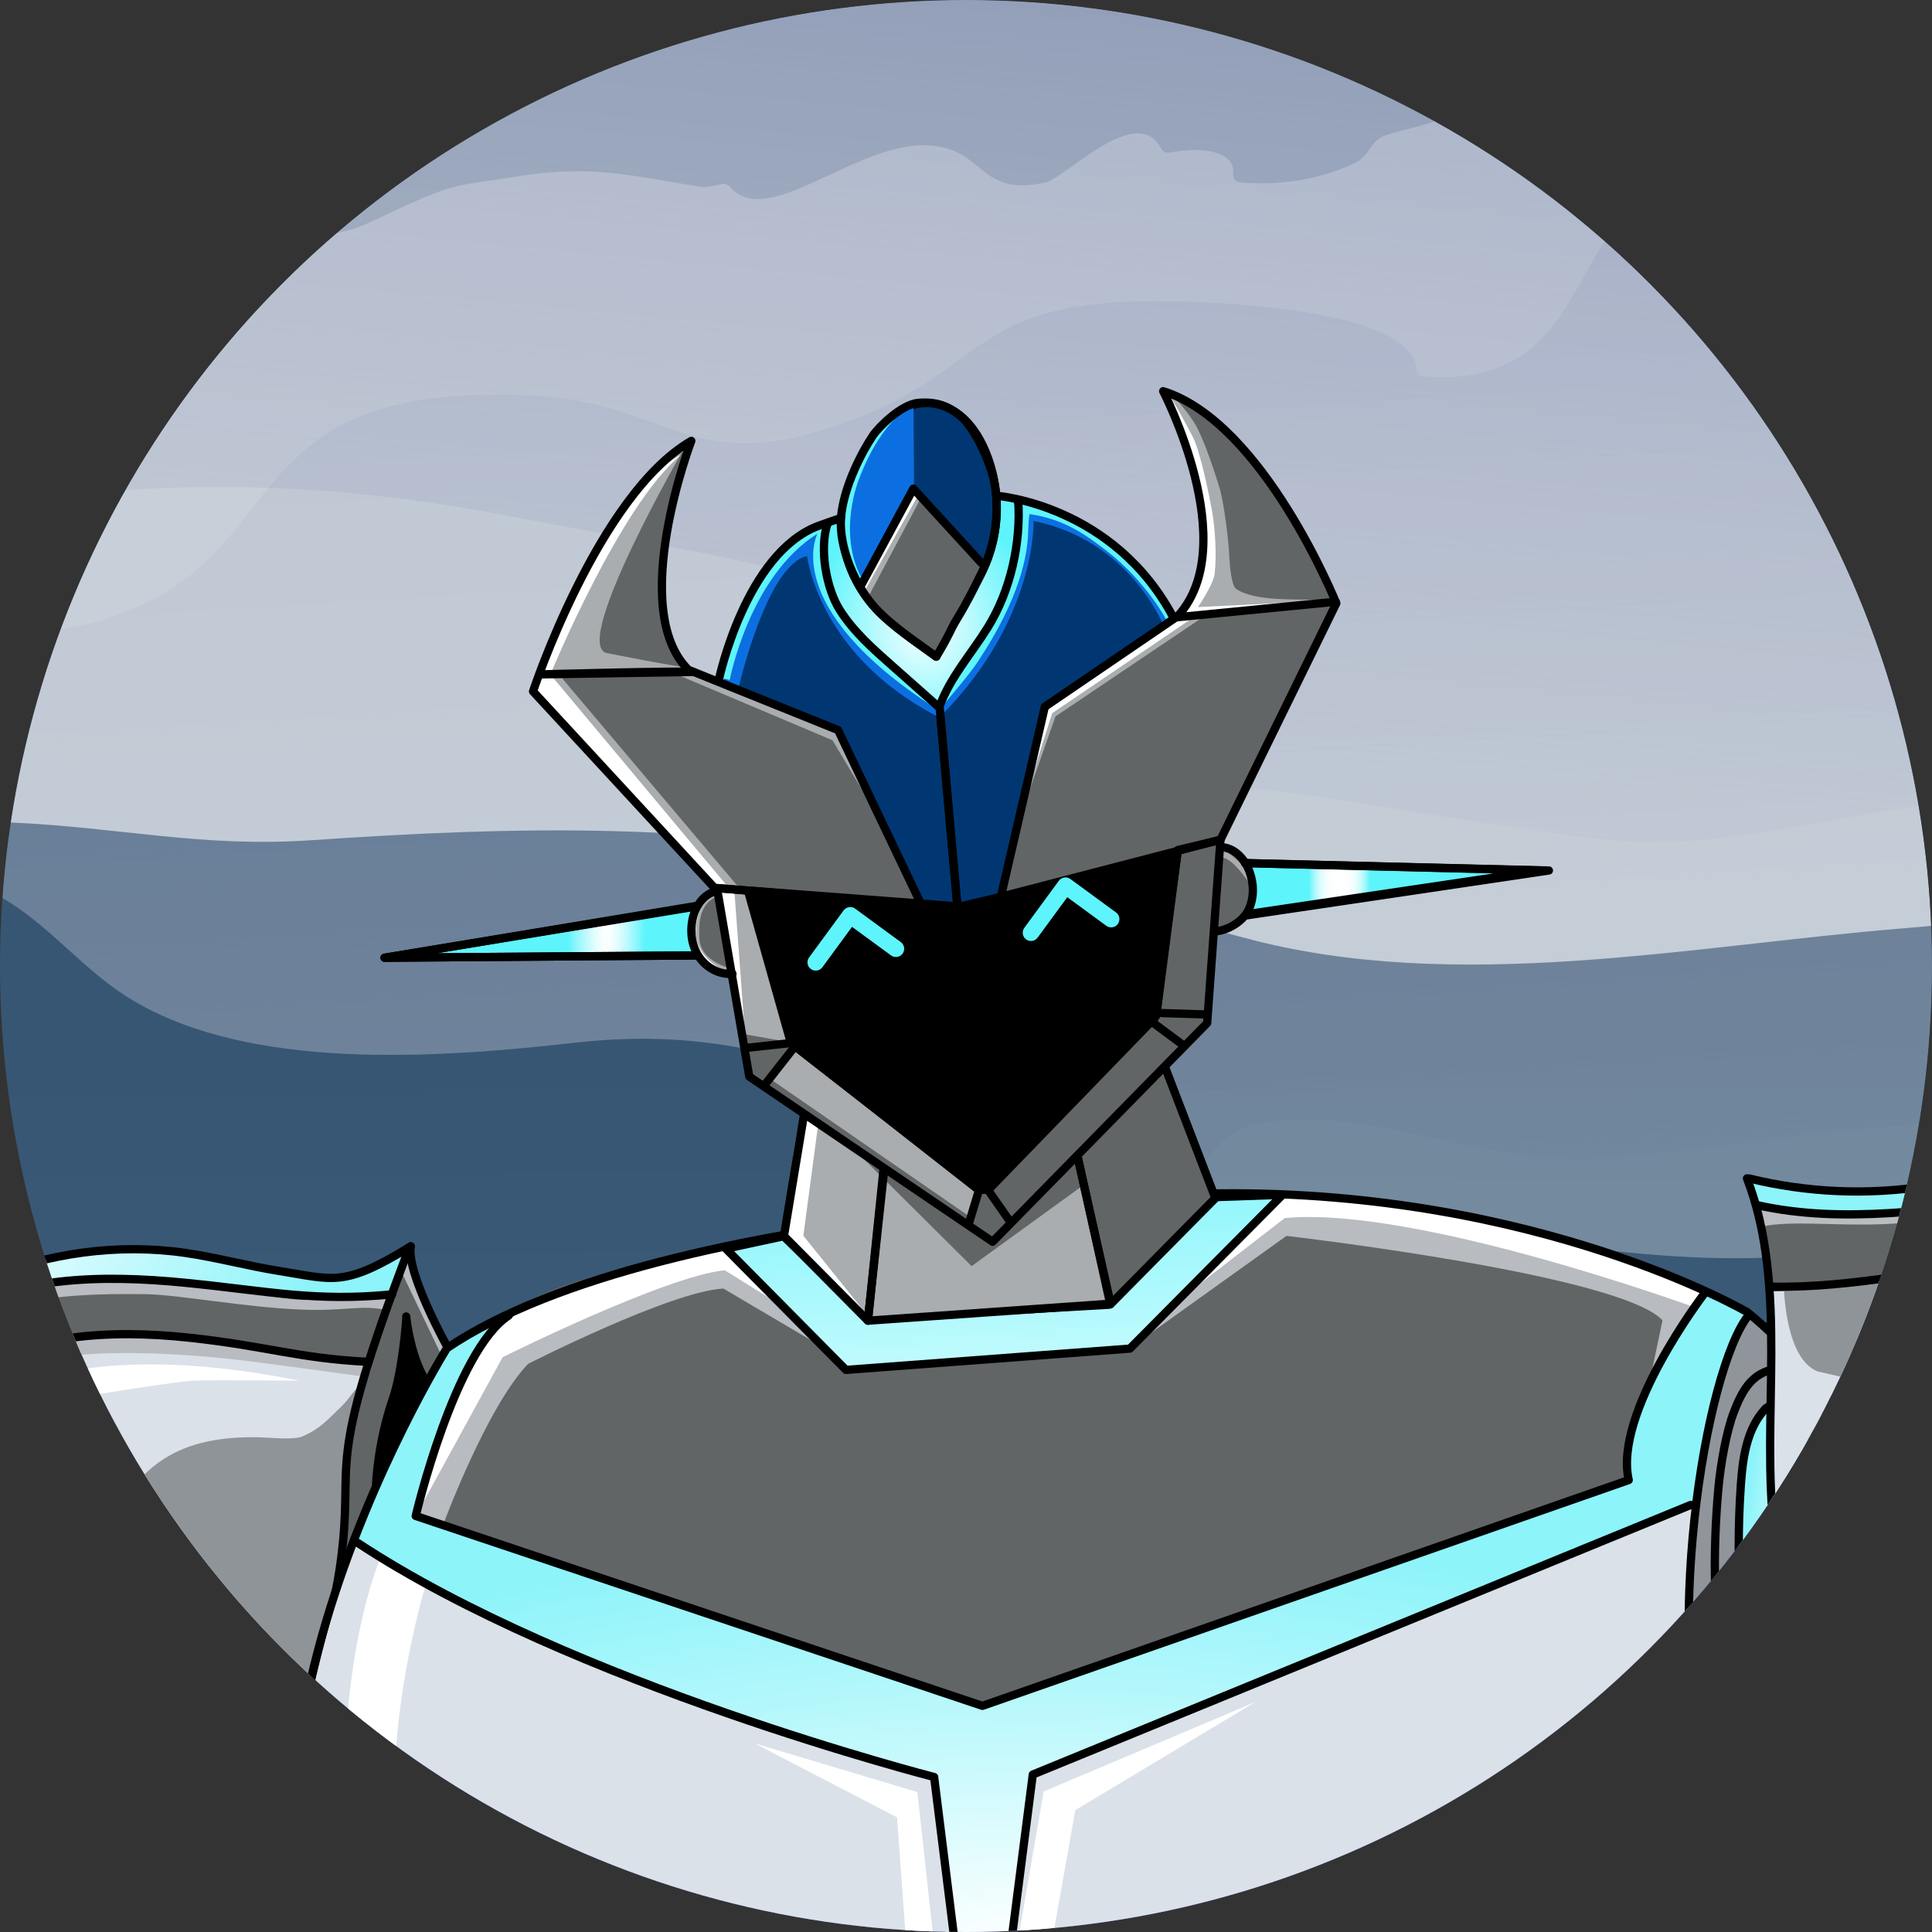 <?xml version="1.0" encoding="UTF-8"?>
<svg xmlns="http://www.w3.org/2000/svg" xmlns:xlink="http://www.w3.org/1999/xlink" viewBox="0 0 234 234">
  <rect x="0" y="0" width="234" height="234" fill="#333333" stroke="none"/>
  <defs>
    <style>
      .cls-1, .cls-2, .cls-3, .cls-4, .cls-5, .cls-6 {
        stroke-linecap: round;
        stroke-linejoin: round;
      }

      .cls-1, .cls-2, .cls-3, .cls-6 {
        stroke: #000;
      }

      .cls-1, .cls-7, .cls-4, .cls-5 {
        fill: none;
      }

      .cls-8 {
        fill: url(#linear-gradient-2);
      }

      .cls-8, .cls-9, .cls-10 {
        mix-blend-mode: multiply;
      }

      .cls-8, .cls-9, .cls-10, .cls-7, .cls-11, .cls-12, .cls-13, .cls-14, .cls-15, .cls-16, .cls-17, .cls-18, .cls-19, .cls-20, .cls-21, .cls-22, .cls-23, .cls-24, .cls-25, .cls-26, .cls-27, .cls-28, .cls-29 {
        stroke-width: 0px;
      }

      .cls-9 {
        fill: url(#linear-gradient-4);
      }

      .cls-10 {
        fill: url(#linear-gradient-3);
      }

      .cls-2 {
        fill: url(#radial-gradient-6);
      }

      .cls-3 {
        fill: url(#radial-gradient-5);
      }

      .cls-30 {
        clip-path: url(#clippath);
      }

      .cls-31 {
        opacity: .6;
      }

      .cls-31, .cls-32 {
        mix-blend-mode: overlay;
      }

      .cls-32 {
        opacity: .3;
      }

      .cls-11 {
        fill: url(#linear-gradient);
      }

      .cls-12 {
        fill: url(#radial-gradient);
      }

      .cls-33 {
        clip-path: url(#clippath-1);
      }

      .cls-4 {
        stroke: #b8bbbf;
      }

      .cls-4, .cls-5 {
        stroke-width: 2px;
      }

      .cls-13 {
        fill: url(#radial-gradient-2);
      }

      .cls-14 {
        fill: url(#radial-gradient-3);
      }

      .cls-15 {
        fill: url(#radial-gradient-4);
      }

      .cls-16 {
        fill: url(#radial-gradient-7);
      }

      .cls-5 {
        stroke: #5ef4fb;
      }

      .cls-17 {
        fill: url(#linear-gradient-5);
      }

      .cls-18 {
        fill: url(#linear-gradient-6);
      }

      .cls-34 {
        isolation: isolate;
      }

      .cls-19 {
        fill: #5ef4fb;
      }

      .cls-20 {
        fill: #626566;
      }

      .cls-21 {
        fill: #0c6fe1;
      }

      .cls-22 {
        fill: #dae1e9;
      }

      .cls-23 {
        fill: #a9adaf;
      }

      .cls-24 {
        fill: #b8bbbf;
      }

      .cls-25 {
        fill: #8f9498;
      }

      .cls-26 {
        fill: #90959b;
      }

      .cls-27 {
        fill: #b9bcc0;
      }

      .cls-28 {
        fill: #fff;
      }

      .cls-29 {
        fill: #003773;
      }
    </style>
    <clipPath id="clippath">
      <circle class="cls-7" cx="117" cy="117" r="117"/>
    </clipPath>
    <clipPath id="clippath-1">
      <rect id="Clip_mask" data-name="Clip mask" class="cls-7" x="-4705.7" y="-268.45" width="6415.34" height="1090.33"/>
    </clipPath>
    <linearGradient id="linear-gradient" x1="58.76" y1="-420.35" x2="68.15" y2="1687.67" gradientUnits="userSpaceOnUse">
      <stop offset=".26" stop-color="#375674"/>
      <stop offset=".31" stop-color="#40617e"/>
      <stop offset=".47" stop-color="#577f99"/>
      <stop offset=".55" stop-color="#618ba4"/>
      <stop offset=".58" stop-color="#6d9ab2"/>
      <stop offset=".65" stop-color="#84b7cd"/>
      <stop offset=".72" stop-color="#96cee2"/>
      <stop offset=".8" stop-color="#a3dff1"/>
      <stop offset=".89" stop-color="#aae8fa"/>
      <stop offset="1" stop-color="#adecfd"/>
    </linearGradient>
    <linearGradient id="linear-gradient-2" x1="266.43" y1="-8.08" x2="278.15" y2="185.3" gradientUnits="userSpaceOnUse">
      <stop offset="0" stop-color="#8d8dc4"/>
      <stop offset="1" stop-color="#fff" stop-opacity="0"/>
    </linearGradient>
    <linearGradient id="linear-gradient-3" x1="-1874.56" y1="-126.78" x2="-1859.3" y2="124.98" gradientTransform="translate(-1770.67 -31.34) rotate(-178.06) scale(1 -1)" xlink:href="#linear-gradient-2"/>
    <linearGradient id="linear-gradient-4" x1="-1709.9" y1="151.89" x2="-1694.65" y2="403.64" gradientTransform="translate(-1770.67 -31.34) rotate(-178.06) scale(1 -1)" xlink:href="#linear-gradient-2"/>
    <linearGradient id="linear-gradient-5" x1="130.36" y1="142.83" x2="130.36" y2="748.25" gradientUnits="userSpaceOnUse">
      <stop offset="0" stop-color="#1f2f9c"/>
      <stop offset=".19" stop-color="#20329d"/>
      <stop offset=".33" stop-color="#243ca2"/>
      <stop offset=".47" stop-color="#2a4cab"/>
      <stop offset=".6" stop-color="#3464b8"/>
      <stop offset=".72" stop-color="#4083c8"/>
      <stop offset=".83" stop-color="#4fa8db"/>
      <stop offset=".95" stop-color="#60d4f2"/>
      <stop offset="1" stop-color="#6aecff"/>
    </linearGradient>
    <radialGradient id="radial-gradient" cx="536.59" cy="218.11" fx="536.59" fy="218.11" r="50.58" gradientTransform="translate(497.96 -3.73) rotate(-179.42) scale(.94 -.71) skewX(-.02)" gradientUnits="userSpaceOnUse">
      <stop offset="0" stop-color="#fff"/>
      <stop offset="1" stop-color="#8df4fa"/>
    </radialGradient>
    <radialGradient id="radial-gradient-2" cx="125.34" cy="577.41" fx="125.34" fy="577.41" r="131.22" gradientTransform="translate(0 16.22) scale(1 .38)" gradientUnits="userSpaceOnUse">
      <stop offset="0" stop-color="#fff"/>
      <stop offset=".66" stop-color="#b0f7fb"/>
      <stop offset="1" stop-color="#8df4fa"/>
    </radialGradient>
    <radialGradient id="radial-gradient-3" cx="217.68" cy="14.08" fx="217.68" fy="14.08" r="6.5" gradientTransform="translate(0 115.98) scale(1 5.84)" xlink:href="#radial-gradient-2"/>
    <linearGradient id="linear-gradient-6" x1="120.33" y1="126.03" x2="123.97" y2="192.21" gradientUnits="userSpaceOnUse">
      <stop offset="0" stop-color="#5ef4fb"/>
      <stop offset=".33" stop-color="#97f7fc"/>
      <stop offset=".79" stop-color="#e1fdfe"/>
      <stop offset="1" stop-color="#fff"/>
    </linearGradient>
    <radialGradient id="radial-gradient-4" cx="277.97" cy="198.17" fx="277.97" fy="198.17" r="50.69" gradientTransform="translate(0 -16.39) scale(1 .77)" xlink:href="#radial-gradient"/>
    <radialGradient id="radial-gradient-5" cx="73.44" cy="-89.35" fx="73.44" fy="-89.35" r="4.68" gradientTransform="translate(0 617.85) scale(1 5.66)" gradientUnits="userSpaceOnUse">
      <stop offset="0" stop-color="#fff"/>
      <stop offset=".12" stop-color="#f7fefe"/>
      <stop offset=".3" stop-color="#e3fdfe"/>
      <stop offset=".51" stop-color="#c2fafd"/>
      <stop offset=".75" stop-color="#94f7fc"/>
      <stop offset="1" stop-color="#5ef4fb"/>
    </radialGradient>
    <radialGradient id="radial-gradient-6" cx="162.23" cy="-98.28" fx="162.23" fy="-98.28" r="3.7" gradientTransform="translate(0 681.37) scale(1 5.86)" gradientUnits="userSpaceOnUse">
      <stop offset="0" stop-color="#fff"/>
      <stop offset=".27" stop-color="#fcfefe"/>
      <stop offset=".43" stop-color="#f4fefe"/>
      <stop offset=".56" stop-color="#e6fdfe"/>
      <stop offset=".67" stop-color="#d2fbfd"/>
      <stop offset=".77" stop-color="#b8fafd"/>
      <stop offset=".87" stop-color="#98f7fc"/>
      <stop offset=".96" stop-color="#73f5fb"/>
      <stop offset="1" stop-color="#5ef4fb"/>
    </radialGradient>
    <radialGradient id="radial-gradient-7" cx="111.95" cy="38.56" fx="111.95" fy="38.56" r="13.08" gradientTransform="translate(0 30.49) scale(1 1.17)" gradientUnits="userSpaceOnUse">
      <stop offset="0" stop-color="#fff"/>
      <stop offset="1" stop-color="#5ef4fb"/>
    </radialGradient>
  </defs>
  <g class="cls-34">
    <g id="Layer_2" data-name="Layer 2">
      <g id="Layer_30" data-name="Layer 30">
        <g class="cls-30">
          <g class="cls-33">
            <rect class="cls-11" x="-918" y="-284.01" width="1961" height="1406.01"/>
          </g>
          <g class="cls-32">
            <path class="cls-28" d="m596.73,126.93c-3.2.75-7.01,1.15-10.11,1.19-3.21.04-7.99-1.44-11.39-.6-4.35,1.07-4.08,4.58-8.19,5.63-9.48,2.44-16.59-4.36-24.88-2.33-.48.12-.77.6-.7,1.08.23,1.41,1.59,2.72,2.88,3.9,2.81,2.57,5.31,4.57-4.83,5.85-10.24,1.29-21.84-3.15-31.45-5.02-7.69-1.5-6.95-.6-12.91.43-5.44.95-14.65.1-21.89,1.1-9.4,1.31-13.35,6.46-24.64,7.25-19.21,1.34-37.36-2.35-55.56,1.79-10.5,2.37-16.82,3.69-27.91,1-7.46-1.81-13.47-4.59-22.55-4.48-10.29.12-17.82,1.74-28.03.69-9.04-.93-18.79-1.74-28.42-1.79-21.89-.14-39.28,3.45-58.66,7.96-19.79,4.6-41.6-.72-61.02-2.97-8.83-1.02-16.36-2.43-23.57-4.2-7.83-1.92-15.26-4.28-23.59-7.07-17.1-5.73-29.23-12.38-49.65-10.06-17.57,2-39.25,3.25-53.34-4.99-5.94-3.47-9.67-8.61-15.43-12.18-4.7-2.92-9.43-5.13-14.69-7.41-1.56-.67-3.16-1.35-4.83-2.05-10.27-4.33-41.62-10.7-35.47-17.42,2.75-3.01,13.56-4.81,14.56-8.02,1.21-3.87-12.23-5.77-7.25-10.98,1.38-1.44,6.09-2.46,10.9-3.17,4.24-.61,8.55-.98,10.75-1.17,10.03-.86,15.75.35,23.76-3.32,7.4-3.39,5.01-4.96,8.95-9.61,3.14-3.73,9.31-7.12,12.66-11.04,5.21-6.11,6.38-4.34,17.5-6.14,5.8-.94,5.81-1.3,10.45-3.44,7.32-3.38,7.28-2.8,14.26-3.94,9.53-1.55,13.9-.06,22.66,1.25.32.05,1.6-.19,2.37-.36.34-.07.68.07.91.33,4.82,5.61,16.24-6.54,25.32-4.87,5.75,1.05,5.16,5.99,12.88,4.37,2.4-.5,11.15-9.82,14.04-4.12.19.37.61.57,1.02.49,4.32-.82,8.02-.05,7.71,2.59-.06.51.34.98.85,1.02,5.24.43,10.01-.48,13.96-2.39,1.79-.86,1.73-2.51,3.36-3.19,1.43-.6,4.32-1.11,6.15-1.81,2.94-1.13,4.64.07,7-1.54,1.54-1.06.18-3.42,1.21-4.49,3.01-3.14,6.28-2.36,10.37-4.44,4.42-2.25,4.31-4.7,9.01-6.89,4.02-1.87,9.8-1.27,14.42-2.85,1.26-.42,3.45-2.75,5.16-3.61.13-.06.25-.09.39-.09,1.1-.03,6.76-.43,7.1-.51,3.87-.88,4.77-3.36,12.47-2.76.37.03.68.27.81.62.43,1.21,1.57,2.43,2.07,3.7.14.36.48.59.87.59,3.25,0,8.87-.53,11.51.17,3.9,1.04,2.66,4.8,7.38,4.97,6.27.24,5.65-7.33,17.41-6.19.42.04.72.38.82.79.82,3.25,11.67,2.78,16.42,4.23,1.39.42,1.82,2.65,3.22,3.39,1.65.87,5.1-.31,7.31,1.06,1.27.79-.9,3.36.15,4.38,1.27,1.22,5.41,1.68,6.25,2.76,1.67,2.14,2.8,3.41,1.14,4.82-.66.56-.3,1.64.56,1.67,6.18.17,7.48-3.22,16.77-.79,8.23,2.16,8.14,6.39,15.8,7.89.2.04.39.15.53.31,3.93,4.34,15.9-1.76,22.59-.92,8.31,1.03,8.48,6.97,14.11,9.64,3.92,1.85,8.48,1.08,12.67,2.19,6.04,1.61,5.56,3.3,9.24,5.47,8.59,5.07,12.68,2.47,24.1,2.32.3,0,.59.14.77.38,2.25,3.04,5.24,6.44,8.12,8.99,9.3,8.23,9.32,2.06,19.56-.95,6.46-1.9,19.86-2.13,27.13-1.16,11.09,1.48,10.12,6.32,20.19,8.28,3.86.75,8.95-.12,12.41.97,7.12,2.23,1.9,3.54,4.07,6.29.09.12.2.23.29.34,4.67,5.24,15.12,2.54,23.48,5.22,4.26,1.37,6.51,2.2,7.2,5.04.78,3.19-3.43,3.42-3.93,5.13-.74,2.54,2.61,4.36-.94,6.63-2.3,1.46-8.63,1.17-11.62,1.64-3.44.55-9.24-1.08-8.09,2.22,1.21,3.53,9.39,1.06,11.98,2.9,1.58,1.12.35,4.49,1.51,5.89.18.22.36.41.56.59,2.29,2.18,5.19,1.89,6.39,5.72,1.3,4.17-4.15,10.37,5.15,11.13,10.03.83,10.42-5.19,21.85-1.7,3.49,1.07,4.73,3.06,9.05,3.96,4.78,1,8.15-.79,12.34,1.5.58.31,1.07.62,1.47.91,4.21,3,.59,5.18-4.74,6.42Z"/>
            <path class="cls-8" d="m601.01,121.29c-1.12,1.81-2.52,3.64-4.07,5.4-.14.15-.31.26-.51.31-3.14.7-6.8,1.08-9.81,1.12-3.21.04-7.99-1.44-11.39-.6-4.35,1.07-4.08,4.58-8.19,5.63-9.48,2.44-16.59-4.36-24.88-2.33-.48.12-.77.6-.7,1.08.03.2.09.4.16.6.31.82-.49,1.61-1.28,1.22-5.58-2.81-11.82-5.41-19.39-6.59-17.24-2.69-34.23-.13-48.69,3.39-13.87,3.38-38.61,7.47-57.96,4.46-17.51-2.73-37.38-13.08-55.09-17.65-20.98-5.42-39.24-7.26-62.01-3.66-17.95,2.84-60.76,7.98-58.56,21.18.09.57-.32,1.09-.9,1.11-16.03.5-29.08,3.23-43.82,4.35-14.12,1.07-28.54-6.7-41.31-4.29-5.46,1.04-5.93,5.02-9.38,7.2-.22.14-.49.17-.74.11-7.68-1.9-15.01-4.23-23.2-6.98-17.1-5.73-29.23-12.38-49.65-10.06-17.57,2-39.25,3.25-53.34-4.99-5.94-3.47-9.67-8.61-15.43-12.18-6.09-3.78-12.22-6.38-19.52-9.46-10.27-4.33-41.62-10.7-35.47-17.42,2.75-3.01,13.56-4.81,14.56-8.02,1.21-3.87-12.23-5.77-7.25-10.98,1.35-1.41,5.89-2.42,10.59-3.12.2-.03.4,0,.57.09,14.6,7.37,31.54,23.74,53.83,12.56,16.95-8.5,12-26.55,46.07-24.86,17.56.86,19.13,10.29,38.62,3.08,17.28-6.38,14.28-14.93,39.08-14.5,8.79.15,29.07,1.48,29.63,8.2.04.47.38.86.85.9,16.74,1.44,17.86-12.54,23.6-18.42.18-.18.44-.28.69-.28,17.42.17,4.89-8.82,9.96-14.46C211.35,7.27,237.72-.84,249.52-.1c29.99,1.86,19.72,18.35,20.81,29.17.05.47.46.83.93.83,14.75-.09,36.6-14.97,54.62-7.49,12.53,5.21,2.17,17.84,7.49,24.61,10.54,13.4,26.56,3.31,42.41,7.5,5.21,1.37,1.46,8.63,9.64,9.17,7.2.47,8.11-7.46,17.56-7.81.44-.02.85.29.95.72.95,4.25-.74,14.74,4.62,16.74,8.39,3.14,26.61-3.54,33.45-5.6,12.49-3.76,41.38-14.91,48.93-4.33.48.68,1.54.44,1.69-.38,0-.01,0-.03,0-.04.13-.71.97-1.02,1.53-.56,2.07,1.7,5.15,3.79,6.71,6.01.2.29.54.45.89.42,6.83-.69,7.7.61,10.98-3.7.21-.28.56-.42.9-.36,4.15.63,7.61.03,10.9-.9.33-.09.68,0,.92.25,4.84,4.69,14.95,2.21,23.09,4.81,4.26,1.37,6.51,2.2,7.2,5.04.78,3.19-3.43,3.42-3.93,5.13-.74,2.54,2.61,4.36-.94,6.63-2.3,1.46-8.63,1.17-11.62,1.64-3.44.55-9.24-1.08-8.09,2.22,1.21,3.53,9.39,1.06,11.98,2.9,1.58,1.12.35,4.49,1.51,5.89,2.36,2.84,5.64,2.16,6.94,6.31,1.3,4.17-4.15,10.37,5.15,11.13,10.03.83,10.42-5.19,21.85-1.7,3.49,1.07,4.73,3.06,9.05,3.96,4.78,1,8.15-.79,12.34,1.5.25.13.48.27.7.4.44.27.58.85.31,1.29Z"/>
          </g>
          <g class="cls-31">
            <path class="cls-28" d="m-328.58,66.55c4.14,1.11,9.07,1.81,13.11,2,4.18.19,10.46-1.52,14.85-.28,5.61,1.59,5.1,6.14,10.41,7.69,12.32,3.62,21.92-5.07,32.72-1.87.41.12.7.52.67.94-.13,2-2.11,3.78-3.98,5.37-3.77,3.22-7.12,5.72,6.02,7.82,13.26,2.13,28.56-3.13,41.15-5.14,10.08-1.61,9.07-.48,16.78,1.13,7.03,1.47,19.05.77,28.44,2.4,12.18,2.12,17.09,9,31.75,10.53,24.94,2.6,48.72-1.4,72.21,4.77,13.56,3.55,21.73,5.54,36.27,2.54,9.79-2.02,17.73-5.37,29.54-4.83,13.38.61,23.11,3.06,36.45,2.14,11.8-.81,24.53-1.44,37.06-1.08,28.48.79,50.95,6.22,75.97,12.94,25.54,6.86,54.16.89,79.53-1.17,11.54-.94,21.4-2.44,30.85-4.42,10.27-2.15,20.05-4.89,31.01-8.16,22.51-6.7,38.58-14.82,65.05-10.9,22.77,3.38,50.93,5.96,69.63-4.14,7.88-4.25,12.97-10.77,20.61-15.17,6.24-3.59,12.49-6.26,19.44-8.99,2.05-.8,4.18-1.62,6.38-2.45,13.56-5.18,54.62-12.09,46.92-21.1-3.45-4.04-17.43-6.86-18.6-11.08-1.41-5.09,16.16-6.97,9.92-13.97-1.73-1.93-7.81-3.47-14.04-4.6-5.49-.98-11.08-1.66-13.94-2-13.01-1.56-20.51-.24-30.76-5.37-9.48-4.74-6.31-6.67-11.22-12.9-3.92-4.99-11.8-9.67-15.98-14.92-6.51-8.18-8.11-5.92-22.51-8.76-7.51-1.47-7.5-1.94-13.45-4.94-9.38-4.72-9.35-3.97-18.39-5.76-12.34-2.43-18.08-.69-29.53.62-.44.05-2.22-.35-3.19-.6-.36-.09-.72.05-.97.32-6.47,7.35-20.88-9.12-32.83-7.35-7.53,1.11-6.98,7.56-16.95,5.12-3.12-.76-14.24-13.46-18.17-5.8-.2.38-.64.57-1.05.47-5.8-1.35-10.87-.47-10.33,3.22.08.53-.35,1-.88,1.03-6.95.38-13.22-1.02-18.36-3.72-2.3-1.2-2.14-3.34-4.23-4.3-1.84-.85-5.57-1.63-7.92-2.63-3.77-1.6-6.05-.11-9.05-2.31-1.96-1.44-.09-4.45-1.38-5.89-3.77-4.22-8.07-3.35-13.3-6.23-5.65-3.12-5.4-6.31-11.42-9.36-5.15-2.61-12.69-2.08-18.63-4.34-1.63-.61-4.41-3.78-6.61-4.95-.12-.07-.25-.1-.39-.1-1.29-.07-8.82-.86-9.27-.99-5.02-1.33-6.08-4.62-16.29-4.14-.37.02-.71.26-.84.61-.59,1.66-2.3,3.3-2.99,5.05-.14.35-.5.57-.87.56-4.2-.11-11.68-1.09-15.19-.29-5.12,1.18-3.67,6.12-9.83,6.15-8.2.04-7.02-9.88-22.6-8.81-.43.03-.75.38-.84.81-.87,4.4-15.27,3.25-21.59,4.95-1.83.48-2.49,3.37-4.34,4.26-2.19,1.06-6.62-.63-9.56,1.06-1.68.97,1.03,4.41-.39,5.69-1.7,1.53-7.11,1.95-8.26,3.32-2.44,2.9-4.01,4.54-1.18,6.64.73.54.38,1.69-.52,1.72-8.75.25-9.99-4.59-22.58-1.76-10.84,2.45-10.87,7.99-21,9.58-.21.03-.4.14-.54.3-5.24,5.6-20.64-2.92-29.42-2.13-10.85.97-11.35,8.7-18.78,11.92-5.19,2.24-11.09,1.03-16.58,2.29-7.94,1.82-7.38,4.04-12.26,6.7-11.44,6.23-16.64,2.63-31.61,1.95-.3-.01-.59.12-.78.35-3.07,3.88-7.15,8.23-11.05,11.45-12.47,10.3-12.22,2.27-25.4-2.1-8.32-2.75-25.74-3.65-35.25-2.71-14.49,1.44-13.45,7.78-26.63,9.88-5.06.8-11.64-.55-16.19.71-9.37,2.59-2.63,4.52-5.57,8-.12.15-.26.29-.39.43-6.31,6.61-19.78,2.64-30.78,5.75-5.61,1.59-8.57,2.58-9.59,6.24-1.16,4.12,4.31,4.6,4.88,6.85.85,3.33-3.59,5.56.93,8.67,2.92,2,11.18,1.9,15.04,2.64,4.45.86,12.07-.99,10.43,3.25-1.73,4.54-12.26.97-15.72,3.25-2.1,1.39-.65,5.83-2.22,7.59-.24.28-.49.52-.75.74-3.08,2.73-6.84,2.23-8.56,7.15-1.88,5.37,4.94,13.67-7.19,14.26-13.08.64-13.33-7.22-28.36-3.18-4.59,1.23-6.29,3.77-11.96,4.76-6.26,1.09-10.57-1.39-16.13,1.4-.77.38-1.42.76-1.96,1.12-5.61,3.72-.99,6.72,5.88,8.56Z"/>
            <path class="cls-10" d="m-334.03,58.77c1.41,2.51,3.23,5.06,5.25,7.54.13.16.3.27.5.32,4.07,1.07,8.87,1.73,12.81,1.92,4.18.19,10.46-1.52,14.85-.28,5.61,1.59,5.1,6.14,10.41,7.69,12.32,3.62,21.92-5.07,32.72-1.87.41.12.7.52.67.94-.04.63-.27,1.24-.62,1.83-.48.81.35,1.74,1.19,1.35,7.58-3.55,16.03-6.82,26.26-8.06,22.55-2.74,44.55,1.34,63.2,6.56,17.9,5.01,49.91,11.43,75.22,8.36,22.91-2.78,49.22-15.38,72.46-20.54,27.54-6.12,51.37-7.72,80.84-2.02,23.37,4.52,79.37,13.16,75.19,30.45-.14.57.27,1.12.85,1.16,20.99,1.34,37.93,5.5,57.16,7.61,18.33,2.01,37.43-7.46,53.94-3.76,7.12,1.6,7.5,6.88,11.99,9.85.21.14.48.19.73.13,10.13-2.14,19.79-4.85,30.62-8.08,22.51-6.7,38.58-14.82,65.05-10.9,22.77,3.38,50.93,5.96,69.63-4.14,7.88-4.25,12.97-10.77,20.61-15.17,8.09-4.65,16.18-7.77,25.81-11.45,13.56-5.18,54.62-12.09,46.92-21.1-3.45-4.04-17.43-6.86-18.6-11.08-1.41-5.09,16.16-6.97,9.92-13.97-1.7-1.9-7.62-3.42-13.74-4.55-.2-.04-.4-.01-.58.07-19.34,8.92-42.13,29.56-70.68,14.01-21.68-11.81-14.45-35.07-58.85-34.38-22.88.35-25.35,12.55-50.38,2.31-22.21-9.07-17.92-20.05-50.21-20.59-11.55-.19-38.39.67-38.94,9.61-.03.47-.41.85-.87.88-22.17,1.29-22.92-17.2-30.22-25.08-.17-.19-.43-.29-.68-.3-22.86-.51-6.09-11.68-12.45-19.26-5.83-6.94-39.78-18.65-55.16-18.21-39.35,1.11-26.31,23.27-28.4,37.29-.07.46-.49.81-.96.79-19.19-.6-47.11-21.14-71-12.16-16.54,6.22-3.62,23.12-10.83,31.69-14.3,16.97-34.7,3.14-55.51,7.89-6.84,1.56-2.28,11.17-12.95,11.51-9.45.3-10.23-10.19-22.73-10.96-.44-.03-.84.26-.97.68-1.54,5.32.35,19.41-6.82,21.82-11.05,3.72-34.47-5.78-43.27-8.76-16.29-5.52-54.13-21.63-63.85-7.27-.47.7-1.57.43-1.7-.41-.06-.41-.12-.82-.18-1.23-.11-.72-.94-1.06-1.51-.61-2.8,2.2-7.28,4.95-9.48,7.96-.21.29-.55.44-.9.39-9.08-1.25-10.21.5-14.39-5.46-.2-.29-.55-.44-.89-.4-5.57.68-10.13-.28-14.47-1.68-.33-.11-.68-.01-.94.22-6.47,6.05-19.61,2.31-30.37,5.36-5.61,1.59-8.57,2.58-9.59,6.24-1.16,4.12,4.31,4.6,4.88,6.85.85,3.33-3.59,5.56.93,8.67,2.92,2,11.18,1.9,15.04,2.64,4.45.86,12.07-.99,10.43,3.25-1.73,4.54-12.26.97-15.72,3.25-2.1,1.39-.65,5.83-2.22,7.59-3.2,3.59-7.44,2.57-9.31,7.9-1.88,5.37,4.94,13.67-7.19,14.26-13.08.64-13.33-7.22-28.36-3.18-4.59,1.23-6.29,3.77-11.96,4.76-6.26,1.09-10.57-1.39-16.13,1.4-.43.21-.83.43-1.19.64-.44.26-.59.82-.34,1.26Z"/>
          </g>
          <g class="cls-31">
            <path class="cls-28" d="m-502.58,339.48c4.14,1.11,9.07,1.81,13.11,2,4.18.19,10.46-1.52,14.85-.28,5.61,1.59,5.1,6.14,10.41,7.69,12.32,3.62,21.92-5.07,32.72-1.87.41.12.7.52.67.94-.13,2-2.11,3.78-3.98,5.37-3.77,3.22-7.12,5.72,6.02,7.82,13.26,2.13,28.56-3.13,41.15-5.14,10.08-1.61,9.07-.48,16.78,1.13,7.03,1.47,19.05.77,28.44,2.4,12.18,2.12,17.09,9,31.75,10.53,24.94,2.6,48.72-1.4,72.21,4.77,13.56,3.55,21.73,5.54,36.27,2.54,9.79-2.02,17.73-5.37,29.54-4.83,13.38.61,23.11,3.06,36.45,2.14,11.8-.81,24.53-1.44,37.06-1.08,28.48.79,50.95,6.22,75.97,12.94,25.54,6.86,54.16.89,79.53-1.17,11.54-.94,21.4-2.44,30.85-4.42,10.27-2.15,20.05-4.89,31.01-8.16,22.51-6.7,38.58-14.82,65.05-10.9,22.77,3.38,50.93,5.96,69.63-4.14,7.88-4.25,12.97-10.77,20.61-15.17,6.24-3.59,12.49-6.26,19.44-8.99,2.05-.8,4.18-1.62,6.38-2.45,13.56-5.18,54.62-12.09,46.92-21.1-3.45-4.04-17.43-6.86-18.6-11.08-1.41-5.09,16.16-6.97,9.92-13.97-1.73-1.93-7.81-3.47-14.04-4.6-5.49-.98-11.08-1.66-13.94-2-13.01-1.56-20.51-.24-30.76-5.37-9.48-4.74-6.31-6.67-11.22-12.9-3.92-4.99-11.8-9.67-15.98-14.92-6.51-8.18-8.11-5.92-22.51-8.76-7.51-1.47-7.5-1.94-13.45-4.94-9.38-4.72-9.35-3.97-18.39-5.76-12.34-2.43-18.08-.69-29.53.62-.44.05-2.22-.35-3.19-.6-.36-.09-.72.05-.97.32-6.47,7.35-20.88-9.12-32.83-7.35-7.53,1.11-6.98,7.56-16.95,5.12-3.12-.76-14.24-13.46-18.17-5.8-.2.38-.64.57-1.05.47-5.8-1.35-10.87-.47-10.33,3.22.08.53-.35,1-.88,1.03-6.95.38-13.22-1.02-18.36-3.72-2.3-1.2-2.14-3.34-4.23-4.3-1.84-.85-5.57-1.63-7.92-2.63-3.77-1.6-6.05-.11-9.05-2.31-1.96-1.44-.09-4.45-1.38-5.89-3.77-4.22-8.07-3.35-13.3-6.23-5.65-3.12-5.4-6.31-11.42-9.36-5.15-2.61-12.69-2.08-18.63-4.34-1.63-.61-4.41-3.78-6.61-4.95-.12-.07-.25-.1-.39-.1-1.29-.07-8.82-.86-9.27-.99-5.02-1.33-6.08-4.62-16.29-4.14-.37.02-.71.26-.84.61-.59,1.66-2.3,3.3-2.99,5.05-.14.35-.5.57-.87.56-4.2-.11-11.68-1.09-15.19-.29-5.12,1.18-3.67,6.12-9.83,6.15-8.2.04-7.02-9.88-22.6-8.81-.43.03-.75.38-.84.81-.87,4.4-15.27,3.25-21.59,4.95-1.83.48-2.49,3.37-4.34,4.26-2.19,1.06-6.62-.63-9.56,1.06-1.68.97,1.03,4.41-.39,5.69-1.7,1.53-7.11,1.95-8.26,3.32-2.44,2.9-4.01,4.54-1.18,6.64.73.54.38,1.69-.52,1.72-8.75.25-9.99-4.59-22.58-1.76-10.84,2.45-10.87,7.99-21,9.58-.21.03-.4.14-.54.3-5.24,5.6-20.64-2.92-29.42-2.13-10.85.97-11.35,8.7-18.78,11.92-5.19,2.24-11.09,1.03-16.58,2.29-7.94,1.82-7.38,4.04-12.26,6.7-11.44,6.23-16.64,2.63-31.61,1.95-.3-.01-.59.12-.78.35-3.07,3.88-7.15,8.23-11.05,11.45-12.47,10.3-12.22,2.27-25.4-2.1-8.32-2.75-25.74-3.65-35.25-2.71-14.49,1.44-13.45,7.78-26.63,9.88-5.06.8-11.64-.55-16.19.71-9.37,2.59-2.63,4.52-5.57,8-.12.15-.26.29-.39.43-6.31,6.61-19.78,2.64-30.78,5.75-5.61,1.59-8.57,2.58-9.59,6.24-1.16,4.12,4.31,4.6,4.88,6.85.85,3.33-3.59,5.56.93,8.67,2.92,2,11.18,1.9,15.04,2.64,4.45.86,12.07-.99,10.43,3.25-1.73,4.54-12.26.97-15.72,3.25-2.1,1.39-.65,5.83-2.22,7.59-.24.28-.49.52-.75.74-3.08,2.73-6.84,2.23-8.56,7.15-1.88,5.37,4.94,13.67-7.19,14.26-13.08.64-13.33-7.22-28.36-3.18-4.59,1.23-6.29,3.77-11.96,4.76-6.26,1.09-10.57-1.39-16.13,1.4-.77.38-1.42.76-1.96,1.12-5.61,3.72-.99,6.72,5.88,8.56Z"/>
            <path class="cls-9" d="m-508.03,331.7c1.41,2.51,3.23,5.06,5.25,7.54.13.16.3.27.5.32,4.07,1.07,8.87,1.73,12.81,1.92,4.18.19,10.46-1.52,14.85-.28,5.61,1.59,5.1,6.14,10.41,7.69,12.32,3.62,21.92-5.07,32.72-1.87.41.12.7.52.67.94-.04.63-.27,1.24-.62,1.83-.48.81.35,1.74,1.19,1.35,7.58-3.55,16.03-6.82,26.26-8.06,22.55-2.74,44.55,1.34,63.2,6.56,17.9,5.01,49.91,11.43,75.22,8.36,22.91-2.78,49.22-15.38,72.46-20.54,27.54-6.12,51.37-7.72,80.84-2.02,23.37,4.52,79.37,13.16,75.19,30.45-.14.57.27,1.12.85,1.16,20.99,1.34,37.93,5.5,57.16,7.61,18.33,2.01,37.43-7.46,53.94-3.76,7.12,1.6,7.5,6.88,11.99,9.85.21.14.48.19.73.13,10.13-2.14,19.79-4.85,30.62-8.08,22.51-6.7,38.58-14.82,65.05-10.9,22.77,3.38,50.93,5.96,69.63-4.14,7.88-4.25,12.97-10.77,20.61-15.17,8.09-4.65,16.18-7.77,25.81-11.45,13.56-5.18,54.62-12.09,46.92-21.1-3.45-4.04-17.43-6.86-18.6-11.08-1.41-5.09,16.16-6.97,9.92-13.97-1.7-1.9-7.62-3.42-13.74-4.55-.2-.04-.4-.01-.58.07-19.34,8.92-42.13,29.56-70.68,14.01-21.68-11.81-14.45-35.07-58.85-34.38-22.88.35-25.35,12.55-50.38,2.31-22.21-9.07-17.92-20.05-50.21-20.59-11.55-.19-38.39.67-38.94,9.61-.03.47-.41.85-.87.88-22.17,1.29-22.92-17.2-30.22-25.08-.17-.19-.43-.29-.68-.3-22.86-.51-6.09-11.68-12.45-19.26-5.83-6.94-39.78-18.65-55.16-18.21-39.35,1.11-26.31,23.27-28.4,37.29-.07.46-.49.81-.96.79-19.19-.6-47.11-21.14-71-12.16-16.54,6.22-3.62,23.12-10.83,31.69-14.3,16.97-34.7,3.14-55.51,7.89-6.84,1.56-2.28,11.17-12.95,11.51-9.45.3-10.23-10.19-22.73-10.96-.44-.03-.84.26-.97.68-1.54,5.32.35,19.41-6.82,21.82-11.05,3.72-34.47-5.78-43.27-8.76-16.29-5.52-54.13-21.63-63.85-7.27-.47.7-1.57.43-1.7-.41-.06-.41-.12-.82-.18-1.23-.11-.72-.94-1.06-1.51-.61-2.8,2.2-7.28,4.95-9.48,7.96-.21.29-.55.44-.9.39-9.08-1.25-10.21.5-14.39-5.46-.2-.29-.55-.44-.89-.4-5.57.68-10.13-.28-14.47-1.68-.33-.11-.68-.01-.94.22-6.47,6.05-19.61,2.31-30.37,5.36-5.61,1.59-8.57,2.58-9.59,6.24-1.16,4.12,4.31,4.6,4.88,6.85.85,3.33-3.59,5.56.93,8.67,2.92,2,11.18,1.9,15.04,2.64,4.45.86,12.07-.99,10.43,3.25-1.73,4.54-12.26.97-15.72,3.25-2.1,1.39-.65,5.83-2.22,7.59-3.2,3.59-7.44,2.57-9.31,7.9-1.88,5.37,4.94,13.67-7.19,14.26-13.08.64-13.33-7.22-28.36-3.18-4.59,1.23-6.29,3.77-11.96,4.76-6.26,1.09-10.57-1.39-16.13,1.4-.43.21-.83.43-1.19.64-.44.26-.59.82-.34,1.26Z"/>
          </g>
          <path class="cls-17" d="m-111,672.26c25.31-34.42,46.78-63.48,89.37-60.1,18.35,1.46,53.69,8.85,72.06,7.83,11.59-.64,23.14-4.63,34.57-2.65,11.55,1.99,21.58,9.88,33.24,11.08,20.08,2.07,37.59-16.01,57.78-15.89,8.72.05,17.02,3.53,25.61,5,19.06,3.26,38.19-3.42,57-7.87,18.81-4.45,53.06-1.43,68.67,9.98,12.49,9.13,10.49,13.95,11.14,29.41.65,15.45-1.72,33.88-5.66,48.83,28.21-16.93,36.14-47.68,38.45-80.5,2.31-32.82-3.87-65.4-10.34-97.66-8.94-44.54-7.79-50.26-18.69-98.03-3.11-13.61-12.35-50.13-14.81-63.88-4.91-27.41-12.76-63.34-22.17-89.55-7.07-19.71-17.33-42.6-24.4-62.31-2.76-7.7-13.62-15.61-19.03-21.75-12.19-13.82-44.08-24.33-62.43-26.06-28.67-2.7-29.68-1.79-58.34-4.66-28.66-2.87-58.84-1.2-84.21,12.44C15.32,188.22-4.09,236.74-15.32,282.48c-10.74,43.74-17,89-13.1,133.88,1.84,21.17,5.8,43.29-1.98,63.06-6.7,17.02-21.13,29.63-31.29,44.84-10.98,16.41-15.24,37.22-20.95,56.12-9.25,30.61-20.1,59.62-28.35,91.89Z"/>
          <path class="cls-1" d="m-111,672.26c25.31-34.42,46.78-63.48,89.37-60.1,18.35,1.46,53.69,8.85,72.06,7.83,11.59-.64,23.14-4.63,34.57-2.65,11.55,1.99,21.58,9.88,33.24,11.08,20.08,2.07,37.59-16.01,57.78-15.89,8.72.05,17.02,3.53,25.61,5,19.06,3.26,38.19-3.42,57-7.87,18.81-4.45,53.06-1.43,68.67,9.98,12.49,9.13,10.49,13.95,11.14,29.41.65,15.45-1.72,33.88-5.66,48.83,28.21-16.93,36.14-47.68,38.45-80.5,2.31-32.82-3.87-65.4-10.34-97.66-8.94-44.54-7.79-50.26-18.69-98.03-3.11-13.61-12.35-50.13-14.81-63.88-4.91-27.41-12.76-63.34-22.17-89.55-7.07-19.71-17.33-42.6-24.4-62.31-2.76-7.7-13.62-15.61-19.03-21.75-12.19-13.82-44.08-24.33-62.43-26.06-28.67-2.7-29.68-1.79-58.34-4.66-28.66-2.87-58.84-1.2-84.21,12.44C15.32,188.22-4.09,236.74-15.32,282.48c-10.74,43.74-17,89-13.1,133.88,1.84,21.17,5.8,43.29-1.98,63.06-6.7,17.02-21.13,29.63-31.29,44.84-10.98,16.41-15.24,37.22-20.95,56.12-9.25,30.61-20.1,59.62-28.35,91.89Z"/>
          <path class="cls-22" d="m44.41,165.07s-1.53,4.08-2.17,9.88c-.5,4.5.18,9.96-1.53,15.84-3.31,11.38-5.2,24.55-5.61,32.3,0,0-12.95-19.81-34-24.24,0,0-15.14-3.31-29.46,3.18,0,0,.57-13.49,2.53-20.36,0,0,6.24-14.88,22.94-18.89,0,0,2.93-4.17,41.83,1.99l5.47.3Z"/>
          <path class="cls-22" d="m9.85,200.08s-1.71,3.13,10.81,4.13c6.45.52,16.93,17.51,16.93,17.51,0,0-4.19,9.47-7.16,10.53,0,0,1.96-16.82-22.76-22.2,0,0-14.89-3.84-30.42-.04l1.33-7.72s18.34-7.92,31.52-2.32"/>
          <path class="cls-22" d="m27.01,225.21l-3.37,12.03-10.74,31.32s-14.8-15.22-28.33-15.25c0,0-15.65-2.95-21.8,3.18l18.81-45.55s26.46-5.47,45.43,14.06"/>
          <path class="cls-20" d="m44.93,164.78l2.56-8.01s-2.11,1.41-6.67.11l-11.45-.73-14.37-1.65.13.34-5.29.11-5.35.47-5.31,1.32-4.83,2.17-1.9,1.41-1.91,1.62s-15.31,12.4-16.43,17.96l-2.06,6.53-.48,3.22-.44,3.18-.27,3.1-.48,3.22-.71,2.42-.56,3.49-1.08,2.26-1.29,3.05-1.44,1.97-1.23,1.34,13.43-3.48,1.5-11.99-.1-6.48.6-3.65.81-4.41s2.18-10,19.32-19.13c0,0,7.33-3.39,11.07-2.7l9.93-.15,12.26,1.75,7.04,1.14,4.98.21Z"/>
          <path class="cls-25" d="m24.98,231.66l-1.41,1.95s6.8.41,6.81-1.29c0,0,1.3-4.21-.09-6.74l-3.2-5.03-3.37-3.06-3.3-2.38-3.84-2.01-3.5-1.55-4.44-1.25s-22.21-7.26-48.35,5.42l4.95.59,6.27,1.28,5.85,2.41.46-2.3-8.55-2.89,6.04-1.45,3.72-1.1,1.86-.96,9.66-1.03,6.61.29,6.23,1.19,6.07,1.8,5.54,2.25,2.03,1.12,1.72,1.09,1.87,1.33,1.9,1.56,2.11,1.65,1.83,2.01,1.17,1.79-2.65,5.29Z"/>
          <path class="cls-20" d="m49.58,151.37s-9.63,19.24-7.99,38.64c0,0,8.28-20.21,12.63-26.88l-2.95-5.68-1.68-6.08Z"/>
          <path class="cls-4" d="m43.92,165.7c-3.8-.5-11.52-1.6-15.4-2.04-6.51-.73-16.96-1.35-23.35.09-5.53,1.25-10.73,3.92-14.95,7.66-2.59,2.29-3.26,3.52-5.45,6.19-1.51,1.85-3.19,6.92-4.11,9.12-1.41,3.39-.6,11.84-1.45,15.33"/>
          <path class="cls-27" d="m-36.82,214.28l3.2-1.12s2.9-5.06,3.76-7.88c.65-2.13,1.65-10.91,1.65-10.91,0,0,2.11-18.38,16.94-29.13,9.05-6.56,13.11-8.73,28.97-8.49,3.93.06,11.8,1.57,18.67,1.86,5.68.24,7.24-.65,10.62.1l.32-1.76s-9.53.51-10.54.5c-3.31-.02-15.95-2.85-16.01-2.43s-9.09-.26-9.09-.26l-9.3,1.11-9.08,4.14-4.52,3.14-5.33,4.84-6.84,7.61-3.7,4.54-3.11,13.25.07,2.95s-.95,4.37-.85,4.99-1.65,6.01-1.65,6.01l-1.95,4.45-2.22,2.51Z"/>
          <path class="cls-25" d="m8.71,213.47c-1.29,4.21-2.18,6.63-3.46,10.84-.54,1.78-1.97,5.63-2.68,7.35-3.5,8.43-6,15.66-9.62,23.51,1.48-.2,2.29.69,3.62,1.36,6.08,3.09,11.7,7.11,16.59,11.78.56-2.06,1.16-4.1,1.81-6.13.39-1.22.8-2.43,1.21-3.65,3.71-10.99,7.42-21.98,10.92-32.81-2.13-3.34-5.38-5.82-8.79-7.84-2.99-1.78-6.15-3.27-9.6-4.41Z"/>
          <polygon class="cls-27" points="49.36 152.04 48.49 153.77 53.41 164.04 54.25 163.34 51.66 158.22 49.36 152.04"/>
          <path class="cls-28" d="m-17.38,193.76s-.3-37.39,53.67-26.53c0,0-10.28-.11-12.91,0-1.97.08-11.28,1.6-12.02,1.72-2.01.33-9.1,2.73-10.07,3.15-5.99,2.65-12.84,9.18-14.57,12.41-.7,1.3-3.89,7.66-4.49,11"/>
          <path class="cls-25" d="m20.38,203.82c1.63.7,3.1,1.72,4.54,2.74,2.24,1.59,4.49,3.22,6.23,5.35.91,1.12,1.67,2.35,2.42,3.58.49.8.98,1.6,1.3,2.47.72,1.91.61,4.01.49,6.05-.12,1.99-.3,4.15-1.66,5.61-.36.38-.78.7-1.2,1.01-.71.52-1.42,1.05-2.13,1.57.67-1.69.64-3.61.15-5.36s-1.42-3.36-2.49-4.83c-2.29-3.15-5.27-5.79-8.68-7.68.9-1.1,1.44-2.14,1.86-3.24-3.65-2.86-7.82-4.86-12.21-6.08.05-1.05.22-2,.39-2.94.13-.7.25-1.4.31-2.16,3.74,1.08,7.37,2.49,10.67,3.91Z"/>
          <path class="cls-25" d="m43.92,167.67c-1.44,4.01-2.16,8.28-2.13,12.54.54,4.56-.3,9.27-1.51,13.79s-2.79,8.94-3.66,13.53c-.51,2.68-.77,5.4-1.04,8.12-.04.44-.07.93.2,1.29-.29-.73-.63-1.4-.98-2.02-2.47-4.35-6.02-8.05-10.17-10.85s-9.73-4.67-14.55-5.73c.58-4.17,1.18-8.37,2.68-12.3s4.03-7.6,7.68-9.7c3.34-1.92,7.33-2.36,11.18-2.25,1.06.03,4,.33,4.98-.1,2.2-.96,3.04-2,4.79-3.68,1.05-1.01,1.55-2.21,2.52-2.64Z"/>
          <path class="cls-12" d="m49.29,151.55l-2.07,5.3s-9.69,1.3-18.14-.8l-9.83-.98-7.08-.15-4.36.43s-5.5-.41-14.89,4.25c-.43.21-.69,1.25-1.32,1.61-4.44,2.54-9.79,7.63-13.25,11.94-3.11,3.87-4.15,6.93-4.15,6.93l-1.56,4.7s-.78,3.44-.81,3.66-.52,3.73-.53,3.99-.91,6.68-.91,6.68l-1.25,5.42-.89,2.91-1.49,2.9-1.53,2.03-1.02,1.77-4.28,1.48,6.64-11.29,2.15-6.18-.2-4.57,1.32-8.2,1.47-4.51,2.82-5.06,1.41-2.49,6.06-7.44,4.8-4.26,3.9-2.79,3.9-2.4,5.73-2.32,3.85-1.05,2.7-.74,9.15-.89,5.11.16,4.12.48,4.06,1.14,4.37.46,7.25,1.05,3.59-.47,2.87-1.41,1.42-.85.9-.42Z"/>
          <path class="cls-6" d="m49.2,159.45s.01.14.04.39c.16,1.23.78,5.15,2.53,7.71l-6.23,12.52s.11-5.03,2.04-10.65c1.2-3.48,1.65-9.79,1.63-9.73"/>
          <path class="cls-1" d="m49.59,151.05c-10.56,27.68-6.58,24.97-8.31,38.01-1.58,11.93-6.49,17.35-6.15,35.94.05,2.56-1.66,5.15-3.72,6.7-1.03.77-2.2,1.41-3.43,1.81s-1.92.6-3.71.54c.35-.83.5-1.3.84-2.1,2.15.58,3.43-.52,3.7-2.27.28-1.75-.8-3.39-1.98-4.72-7.16-8.06-17.76-12.77-28.58-14.11-10.82-1.34-21.86.46-32.39,4.26,2.03.15,5.05.84,6,1.15,1.09.35,3.99.52,5.87,1.78-.18.59-.76,1.95-.69,1.84-5.57-2.59-11.12-3.85-17.28-4.03,11.28-5.18,23.82-7.71,36.28-7.33,11.21.34,23.01,3.41,30.52,11.58,2.47,2.69,4.46,6.09,4.33,9.54-.03.85-.7,2.6-1.55,3.3"/>
          <path class="cls-1" d="m49.75,150.95c-8.12,5-9.31,4.04-15.98,2.98-3.82-.61-7.56-1.64-11.39-2.19-16.41-2.35-33.68,4.89-43.93,17.65"/>
          <path class="cls-1" d="m47.5,156.77c-9.36.92-14.86-.39-25.03-1.4-10.18-1.01-21.18-.87-29.67,4.7"/>
          <path class="cls-1" d="m44.49,164.94c-8.5-.44-12.15-1.91-21.65-2.93-9.5-1.01-19.73-.47-27.61,4.81-5.81,3.89-12.02,9.62-14.44,16.1-2.42,6.48-1.2,13.75-2.21,20.58-.35,2.36-.65,3.93-1,6.29"/>
          <path class="cls-1" d="m35.49,218.94c-5.43-10.1-11.52-14.47-22.55-18.18-11.03-3.71-23.49-3.14-34.11,1.57"/>
          <path class="cls-6" d="m27.25,225.79c-.62,1.84-1.56,4.46-2.13,6.16,1.3.13,2.81-.38,3.34-1.51.53-1.14-.23-3.17-1.22-4.65Z"/>
          <path class="cls-6" d="m24.09,206.62c-.78.64-1.51,1.33-2.2,2.06-3.69-2.58-7.9-4.46-12.31-5.49.16-.98.31-1.97.47-2.95,1.5.08,2.92.65,4.28,1.26,3.32,1.46,6.55,3.13,9.76,5.13Z"/>
          <path class="cls-6" d="m24.27,234.04c-3.83,11.75-7.66,23.5-11.48,35.25"/>
          <path class="cls-1" d="m54.25,163.26s-5.08-9.1-4.5-12.31"/>
          <path class="cls-13" d="m205.93,156.57l5.62,2.64s-4.39,5.26-6.13,23.11l-80.15,32.67-3.27,22.73s52.03,7.39,82.62,28.31l-2.61,2.86s-29.69-14.86-36.21-13.1l-2.04,18.06-1.96,10.09-2.45,7.3-4.67,4.63-6.95,7.07-6.89,6.73-6.24,4.28-4.73,2.22.02,6.61-7.71.43-.75-6.77-11.48-6.64-9.48-6.32s-7.46-5.63-8.22-8.28l-2.26-4.79-2.2-8.4-1.32-10.54-.35-4.95-.57-7.03s-13.72,9.5-16.46,13.27l-3.19-2.96s27.4-26.55,49.1-31.07l-2.42-23.35s-34.59-6.94-69.43-28.89c0,0,7.41-19.29,10.58-23.07l7.47-4.42s-3.16,2.98-6.62,10.83c-1.06,2.4-1.89,5.31-2.94,8.66-.51,1.63-.98,3.2-1.37,5.16l68.42,22.85,78.14-27.19s-2.36-8.81,9.21-22.78"/>
          <path class="cls-20" d="m88.1,151.03c-6.98,1.34-21.8,3.81-27.14,8.51-4.86,4.28-10.8,23.53-10.8,23.53l69.16,23.64,77.9-27.33s-.56-.82-.3-3.13c.47-4.29,3.34-12.46,10.21-19.72,0,0-33.06-22.04-119.03-5.5Z"/>
          <path class="cls-22" d="m205.39,182.04l-80.27,32.8-3,22.93s34.09,5.31,49.52,12.09c0,0,22.07-2.25,42.92-17.35,0,0-14.38-12.5-9.03-50.23"/>
          <path class="cls-22" d="m43.11,186.33s-12.17,34.56-5.69,45.96c.55.96,2.92,3.91,5.74,5.93,4.1,2.94,9.6,5.25,15.49,7.71,3.25,1.36,7.54,3.32,10.64,4.31,4.65,1.48,8.24,2.74,11.06,3.24s4.88.23,4.88.23c0,0,20.18-13.16,31.03-15.06l-3.24-23.13s-61.06-18.39-69.92-29.21"/>
          <path class="cls-25" d="m214.78,232.72c-22.86,16.04-43.16,17.24-43.16,17.24,0,0,29.88,12.19,33.97,16.07,0,0,17.55-13.08,19.35-27.4,0,0-8.3-.98-10.22-5.78"/>
          <path class="cls-25" d="m35.94,228.47s.27.79,1.07,2.18c3.32,5.85,7.61,9.21,21.58,15.2,6.8,2.91,15.44,6.14,26.88,8.47,0,0-15.93,11.15-18.79,15.57l-19.93-16.99s-9.62-12.32-9.62-17.24l-1.19-7.19Z"/>
          <path class="cls-26" d="m211.97,159.31s-9.17,13.4-7.3,44.34c0,0,2.83,33.89,20.09,35.25,0,0,8.17-23.58,6.31-38.45,0,0,.29-25.33-18.98-41.17"/>
          <path class="cls-14" d="m215.76,170.03s-4.93-2.15-5.32,17.08c0,0,.42,19.81,3.35,26.07,0,0,3.46,13.17,7.16,13.37,0,0,4.23.06,3.94-14.86,0,0-.24-13.43-3.1-26.44,0,0-1.84-15.49-5.73-15.16"/>
          <path class="cls-18" d="m102.49,165.92c11.35-.77,22.69-1.66,34.02-2.65,1.18-.83,2.22-1.82,3.26-2.82,2.64-2.52,5.29-5.04,7.85-7.64,2.54-2.57,4.99-5.22,7.37-7.95-2.21-.05-4.44-.07-6.67-.06-.37,0-.75,0-1.07.19-.28.16-.47.43-.67.68-1.27,1.68-2.94,3.02-4.46,4.48-2.59,2.5-4.79,5.41-7.67,7.78l-17.34,1.16c-.8.05-1.59.11-2.39.16-2.05.14-4.1.2-6.14.46-1.26.16-1.84.14-3.33.24-1.94-1.89-3.88-3.78-5.81-5.68-1.55-1.52-3.1-3.03-4.64-4.5-2.29.11-4.55.54-6.73,1.16,4.43,5.4,9.31,10.44,14.41,14.97Z"/>
          <path class="cls-24" d="m199.64,168.17s4.1-9.27,7.15-11.89c0,0-28.41-12.21-51.7-11.69l-18.38,18.78,19.1-13.68s40.44,4.66,45.55,10.23l-1.73,8.24Z"/>
          <path class="cls-28" d="m141.99,158.06l11.9-11.83.6-.6.92-.91s32.41,1.8,50.85,11.74l-1.02,1.88s-33.75-12.32-49.63-10.81l-13.61,10.53Z"/>
          <path class="cls-24" d="m99.95,163.33l-11.97-12.12s-18.79,3.53-26.52,8.04c0,0-4.77,1.14-11.21,24.04l3.37,1.52s5.28-14.34,10.34-19.62c0,0,17.34-8.82,23.66-9.12l12.33,7.27Z"/>
          <path class="cls-28" d="m95.13,158.43l-6.99-7.48s-17.75,3.27-26.49,8.09c0,0-5.83,2.95-11.25,24.48l10.48-19.14s19.71-9.82,26.9-10.53l7.36,4.58Z"/>
          <polygon class="cls-28" points="152.06 206.14 129.88 215.51 129.44 215.69 126.41 216.97 122.87 237.42 148.19 241.43 127.71 233.5 130.24 219.24 152.06 206.14"/>
          <polygon class="cls-28" points="91.39 211.15 111.11 217.05 113.38 237.75 94.57 247.02 109.74 235.21 108.65 220.12 91.39 211.15"/>
          <path class="cls-28" d="m51.44,192.35c.4-1.44-5.4-3.56-5.4-3.56,0,0-7.37,16.91-2.82,45.95l17.63,10.05s-10.02-8.66-12-12.14c0,0-3.97-16.74,2.58-40.29Z"/>
          <path class="cls-1" d="m214.51,233.05c-13.65,7.75-27.23,15.73-42.88,16.91"/>
          <path class="cls-1" d="m35.81,227.76c.76,3.91,3.38,7.25,6.52,9.69s6.69,4.31,10.33,5.94c2.93,1.31,9.27,4.21,12.31,5.25,8.09,2.76,12.4,4.21,20.49,5.04"/>
          <path class="cls-1" d="m204.79,182.27l-79.7,32.66-2.96,23.04s39.96,3.01,83.05,27.83l-2.57,3.01s-34.13-16.31-36.51-12.82c0,0-2.29,28.42-6.9,35.36,0,0-18.15,21-29.2,24.72l.03,6.72-7.38.68-.68-7.19s-27.58-14.77-29.03-21.47c0,0-5.88-5.52-6.65-35.45,0,0-14.82,10.01-17.27,13.6l-2.86-3.03s26.26-26.08,49.92-31.14l-2.94-23.56s-43.85-11.23-69.8-28.35"/>
          <path class="cls-1" d="m211.77,159.32c-2.56,3.16-5.3,13.01-6.55,24.77-2.32,21.83.5,50.26,19.22,54.73"/>
          <path class="cls-1" d="m197.09,328.69c4.14,1.2,5.7-59.88,5.7-59.88,0,0,12.86-12.17,16.35-16.68,5.68-7.33,14.1-41.51,11.86-51.74,0,0,.54-25.24-19.35-41.45,0,0-25.23-14.8-63.99-14.4,0,0-67.07.88-93.53,18.75,0,0-36.48,58.43-7.61,89.59l21.95,18.89,7.02,57.22s73.89-14.19,121.6-.31Z"/>
          <path class="cls-1" d="m214.48,165.92c-2.42.65-3.49,2.57-4.45,5.03-.96,2.46-1.65,6.55-1.9,9.3-1.44,15.88.59,32.04,7.96,45.9,1.24,2.33,2.77,4.69,5.07,5.75.56.26,1.17.43,1.78.35,1.53-.19,2.48-1.85,3.06-3.37,2.34-6.11,2.48-12.9,2.15-19.49-.6-12.08-2.67-24.08-6.14-35.6-.6-2.01-1.29-4.06-2.64-5.6-1.35-1.53-3.36-2.69-4.89-2.28Z"/>
          <path class="cls-1" d="m213.75,170.7c-2.19,2.4-2.67,5.87-2.9,9.11-.73,10.44.08,20.99,2.4,31.2,1.14,5.01,2.68,10.03,5.6,14.25.37.54.82,1.1,1.45,1.28,1.45.41,2.52-1.34,2.94-2.78,2.84-9.81,1.37-20.29-.13-30.39-.97-6.54-1.94-13.12-3.87-19.45-.41-1.34-.93-2.77-2.1-3.54s-2.88-.25-3.39.31Z"/>
          <polygon class="cls-1" points="94.91 149.73 105.18 159.67 134.27 158.03 147.32 144.99 155.34 144.71 136.85 163.34 102.46 165.92 87.92 151.24 94.91 149.73"/>
          <path class="cls-1" d="m206.34,156.79s-10.95,14.35-9.07,22.47l-78.28,27.35-68.64-23s4.71-19.99,11.27-24.28"/>
          <path class="cls-22" d="m214.62,156.41s-4.52,41.43,12.66,61.39c0,0,10.53-19.81,32.87-24.37,0,0,16.07-3.42,31.18,3.77,0,0-.46-14.6-2.47-22.05,0,0-6.46-16.17-24.11-20.69,0,0-3.07-4.54-44.34,1.69l-5.8.27Z"/>
          <path class="cls-22" d="m258.06,193.87s1.78,3.4-11.5,4.35c-6.84.49-19.39,19.39-19.39,19.39,0,0,5.61,9.66,8.75,10.84,0,0-1.9-18.21,24.34-23.77,0,0,15.81-3.99,32.23.29l-1.33-8.37s-19.35-8.77-33.37-2.85"/>
          <path class="cls-20" d="m214.71,156.1l-1.77-10.41s7.91,2.47,12.75,1.12l12.13-.66,15.24-1.63-.14.37,5.61.17,5.66.57,5.61,1.49,5.09,2.4,2,1.54,2,1.77s16.09,13.58,17.22,19.6l2.12,7.09.47,3.48.43,3.44.26,3.35.47,3.48.73,2.62.56,3.78,1.12,2.45,1.33,3.31,1.51,2.15,1.29,1.46-14.19-3.91-1.46-12.99.17-7.01-.6-3.96-.82-4.77s-2.21-10.84-20.27-20.91c0,0-7.73-3.74-11.7-3.04l-10.51-.28-13,1.76-7.47,1.16-11.84.97Z"/>
          <path class="cls-25" d="m216.06,155.73s.07,8.81,4.1,10.38c0,0,24.47,5.23,29.97,11.02,3.42,3.6,3.46,4.14,7.74,16.35,0,0,19.56-4.98,33.33,3.47l-1.03-17.27-2.15-6.75-2.99-4.49-3.49-4.01-2.57-2.31-3.05-2.66s-9.05-12.08-45-5.09l-7.99,1.24-6.87.12Z"/>
          <path class="cls-4" d="m230.4,155.09c4.05-.54,6.12-1.09,10.26-1.56,6.94-.79,14.04-1.25,20.85.32,5.9,1.36,11.44,4.23,15.94,8.28,2.76,2.48,4.11,3.38,6.44,6.27,1.61,2,4.04,6.83,5.02,9.21,1.51,3.66,1.37,14.08,1.54,18.3"/>
          <path class="cls-28" d="m240.01,204.6l-10.39,10.66s2.14,4.6,4.69,4.68l2.27-4.7s-1.84-1.35-1.84-2.04l5.28-8.61Z"/>
          <path class="cls-28" d="m238.43,201.44l-8.14,7.89-.32-5.21s1.74.92,2.46.69l6-3.37Z"/>
          <path class="cls-27" d="m306.26,209.33l-2.77-1s-3.73-6.55-4.64-9.6c-.69-2.3-1.76-11.8-1.76-11.8,0,0-2.25-19.87-18.06-31.5-9.64-7.09-13.97-9.43-30.88-9.18-4.19.06-12.58,1.7-19.9,2.01-6.06.26-11.33-.49-14.94.32l-.35-2.12s13.77.55,14.85.54c3.52-.02,17.01-2.22,17.06-1.77s9.9-.29,9.9-.29l9.7.98,10.1,3.61,4.4,3.4,6.1,4.8,7.29,8.44,3.52,5.34,3.32,14.32-.07,3.19s1.02,4.72.91,5.4,1.76,6.5,1.76,6.5l2.08,4.81,2.36,3.58Z"/>
          <path class="cls-15" d="m211.7,142.84l1.1,3.37s16.38,2,25.35-.17l10.42-.95,7.5-.08,4.62.51s5.83-.38,15.73,4.76c.46.24.72,1.36,1.39,1.76,4.67,2.8,10.29,8.36,13.92,13.06,3.25,4.22,4.32,7.54,4.32,7.54l1.61,5.11s.79,3.73.82,3.97.51,4.04.52,4.32.89,7.23.89,7.23l1.27,5.88.92,3.15,1.55,3.15,1.6,2.21,1.06,1.93,4.52,1.65-6.92-12.28-2.21-6.71.26-4.94-1.31-8.89-1.51-4.9-2.93-5.51-1.47-2.71-6.34-8.12-5.04-4.66-4.1-3.06-4.1-2.64-6.05-2.57-4.07-1.18-2.85-.83-9.69-1.06-5.41.12-4.37.48-4.31,1.19-4.64.45-7.69,1.06-6.13-.57-3.88-.28-2.13-.3-2.21-.48Z"/>
          <path class="cls-1" d="m211.59,142.72c5.11,13.27,1.63,28.97,3.32,43.09,1.06,8.83,3.84,17.51,7.98,25.41,1.92,3.66,4.32,6.98,6.64,10.39,1.55,2.27,3.2,4.53,5.36,6.23,1.08.85,2.72,1.87,4.06,2.19.67.16,1.01.21,1.33.21.43,0,.72-.08,1.73-.34-.31-.91-.3-1.1-.62-2.02-1.65.43-3.54-.3-3.81-2.19s.96-3.66,2.23-5.09c7.67-8.65,18.95-13.62,30.43-14.95,11.48-1.34,23.15.74,34.27,4.96-4.42.18-8.32.69-12.24,3.31.18.64.62,1.72.57,1.72,5.92-2.75,11.58-4.03,18.11-4.16-11.9-5.72-25.16-8.6-38.36-8.33-11.88.24-24.42,3.44-32.45,12.19-2.47,2.69-4.78,5.9-4.95,9.42-.06,1.17.21,3.17,1.1,4.05"/>
          <path class="cls-1" d="m211.89,142.74c6.95,1.7,14.24,2.03,21.31.94,4.05-.62,8.02-1.69,12.08-2.25,17.41-2.37,35.63,5.65,46.35,19.57"/>
          <path class="cls-1" d="m212.81,145.96c10.57,2.38,21.56.39,32.35-.59,10.79-.98,22.44-.71,31.38,5.41"/>
          <path class="cls-1" d="m214.55,155.84c10.12.19,20.08-2.29,30.15-3.28,10.07-.99,20.91-.29,29.2,5.51,6.12,4.27,12.64,10.54,15.14,17.58,2.5,7.03,1.13,14.89,2.13,22.29.35,2.55.67,4.5,1.02,7.05"/>
          <path class="cls-1" d="m227.09,217.83c5.86-10.87,15.98-19.37,27.7-23.26,11.72-3.89,24.92-3.13,36.11,2.07"/>
          <polygon class="cls-20" points="139.21 124.31 146.84 144.83 134.48 157.99 129.48 135.36 139.21 124.31"/>
          <polygon class="cls-20" points="105.12 159.96 107.5 136.87 129.43 135.33 134.52 157.9 105.12 159.96"/>
          <polygon class="cls-20" points="94.95 149.71 98.56 127.85 107.58 137.16 105.04 159.57 94.95 149.71"/>
          <polygon class="cls-20" points="138.97 124.44 127.13 120.07 109.96 120.87 99.08 127.86 107.55 137.07 129.21 135.37 138.97 124.44"/>
          <polyline class="cls-23" points="105.26 159.62 134.44 158.03 131.34 143.45 117.68 153.35 97.56 133.36 94.91 149.47 105.26 159.37"/>
          <path class="cls-28" d="m104.74,158.92l-7.44-9.25,1.81-13.59s-.67-1.58-1.51-2.36-2.76,15.42-2.76,15.42l9.9,9.77Z"/>
          <polygon class="cls-1" points="139.21 124.31 147.2 145.11 134.48 157.99 129.48 135.36 139.21 124.31"/>
          <polygon class="cls-1" points="105.12 159.96 107.5 136.87 129.43 135.33 134.52 157.9 105.12 159.96"/>
          <polygon class="cls-1" points="94.95 149.71 98.56 127.85 107.58 137.16 105.12 159.96 94.95 149.71"/>
          <polygon class="cls-1" points="138.97 124.44 127.13 120.07 109.96 120.87 99.08 127.86 107.55 137.07 129.21 135.37 138.97 124.44"/>
          <path class="cls-29" d="m104.29,71.2s-3.34-5.67-2.31-8.99c0,0,2.69-9.98,8.15-13.07l3.91-.34,2.9,2.02,1.93,2.77,1.05,2.82.76,2.35-.17,2.69.04,2.14-.38,2.1-.55,1.81-.34.92-8.66-8.95-6.35,11.73Z"/>
          <path class="cls-29" d="m111.74,109.27l4.86.44,5.07-1.09,4.85-23.13,16.18-10.69s-8.14-13.97-22.15-15.02c0,0-30.38-3.07-32.94,23.3l14.28,5.52,9.86,20.68Z"/>
          <polyline class="cls-3" points="84.63 109.74 46.57 116 84.48 115.72"/>
          <polyline class="cls-2" points="150.48 104.53 186.7 105.43 149.99 110.88"/>
          <path class="cls-16" d="m120.72,60.05l2.04.25s1.8,8.54-4.24,17.39l-4.87,7.38-6.55-5.41-5.48-5.16s-2.54-4.59-2.54-6.38l.71-4.45,2.32-1.06s0,7.2,1.28,7.82c0,0,5.01,6.59,7.45,7.03l2.55,2.06s2.38-4.52,4.09-7.37l2.33-5.03.87-4.56.03-2.53Z"/>
          <path class="cls-20" d="m86.75,107.94c-1.53.32-2.55,1.85-2.87,3.38-.33,1.55-.11,3.25.78,4.57s2.47,2.19,4.05,2.05"/>
          <path class="cls-20" d="m147.41,102.61c1.86.08,3.32,1.44,3.98,2.91.67,1.48.71,3.2-.09,4.64s-2.5,2.54-4.39,2.65"/>
          <polygon class="cls-20" points="147.82 101.72 146.21 123.91 120.22 150.4 90.75 130.39 87.13 108.01 90.75 108.01 95.78 126.28 118.55 144.05 119.13 144.08 119.78 143.98 139.86 123.31 142.66 102.95 147.82 101.72"/>
          <path class="cls-20" d="m115.72,109.94l-4.33-.36-24.86-2.05-21.97-23.79s7.07-22.64,18.37-29.14c0,0-6.97,19.18.45,26.52l3.6,1.45c3.63,1.46,14.54,5.86,14.54,5.86l9.78,20.52"/>
          <path class="cls-20" d="m116.68,109.52l4.54-.9,3.01-.79,23.04-5.98.55-.13,14.03-28.64s-8.42-21.76-20.6-25.56c0,0,9.29,18.46,1.4,27.11l-15.98,10.44-5.34,23.08-4.65,1.36Z"/>
          <path class="cls-1" d="m101.98,63.91c.13,3.57,1.59,7.08,4.04,9.75,2.06,2.23,4.88,4.05,7.37,5.88.95-3.76,3.82-6.75,5.54-10.24,2.22-4.53,2.38-9.97.43-14.62-.71-1.69-1.72-3.32-3.19-4.45-1.48-1.14-3.48-1.73-5.3-1.26-1.98.52-3.42,2.15-4.55,3.8-2.46,3.59-4.46,7.71-4.33,11.14Z"/>
          <polyline class="cls-1" points="104.56 71.21 110.82 59.62 119.04 68.59"/>
          <line class="cls-1" x1="113.8" y1="85.61" x2="115.91" y2="109.26"/>
          <path class="cls-20" d="m104.58,71.31c.33-2.41,6.06-11.83,6.06-11.83l8.38,9.48s-1.24,3.06-2.98,6.05c-1.2,2.06-1,1.93-2.62,4.7,0,0-9.17-5.95-8.84-8.4Z"/>
          <polygon class="cls-23" points="96.57 126.79 93.24 130.65 117.8 147.6 117.92 146.93 118.59 143.73 96.57 126.79"/>
          <polygon class="cls-23" points="87.04 108.07 90.77 107.86 95.72 126.24 89.96 125.23 87.04 108.07"/>
          <polyline class="cls-28" points="86.84 108.07 88.95 107.97 90.22 125.18"/>
          <path class="cls-23" d="m87.13,109.38l-.09-1.23s-2.9-.14-3.16,5.23c0,.13-.01.26-.01.39,0,0,1.47,4.25,4.51,4.28l.07-.78s-3.71-.8-3.75-3.74c-.01-1.11-.29-4.11,2.35-5.02"/>
          <path class="cls-28" d="m86.82,107.98l-.74.17s-2.02-.14-2.2,5.23c0,.13,0,.26,0,.39,0,0,1.03,4.25,3.14,4.28l.49-.58s-3.22-1.56-3.25-4.5c0-1.11.28-3.51,2.12-4.43"/>
          <path class="cls-23" d="m147.55,104.38v-1.84s3.91,2.05,3.73,4.39c0,0-1.89-2.91-3.25-3.09"/>
          <polygon class="cls-23" points="83.77 81.28 82.28 81.82 100.83 89.66 106.67 99.45 101.44 88.3 83.77 81.28"/>
          <polygon class="cls-23" points="142.35 75.2 145.48 74.89 127.84 86.77 123.92 97.89 126.51 85.48 142.35 75.2"/>
          <polygon class="cls-28" points="142.45 75.06 144.38 74.89 127.44 86.38 124.62 95.25 126.42 85.92 142.45 75.06"/>
          <polygon class="cls-23" points="65.23 81.81 67.78 81.79 89.67 107.71 86.5 107.39 64.59 84.21 65.23 81.81"/>
          <path class="cls-23" d="m83.29,80.83c3.95,0-17.71.74-17.71.74,0,0,8.33-23.65,17.26-27.24,0,0-13.44,23.25-9.48,24.74,0,0,8.81,1.76,9.92,1.76Z"/>
          <path class="cls-28" d="m65.55,81.65l1.2-.17s8.41-20.39,15.72-26.37c0,0-5.54,2.25-12.22,14.86-2.51,4.63-4.7,11.68-4.7,11.68Z"/>
          <polygon class="cls-28" points="66.47 81.46 65 81.7 64.21 83.6 86.64 107.92 88.25 107.52 66.47 81.46"/>
          <path class="cls-23" d="m162.08,72.76s-.8-.01-2-.08c-3.11-.18-7.89.24-10.34-1.33-.62-.4-.81-3.06-.84-3.8-.11-2.36-.59-6.05-1.11-8.18,0,0-1.91-6.5-3.36-8.5,0,0-1.62-2.44-3.2-3.63s2.8,7.54,2.8,7.54l1.02,3.95.54,3.2.29,2.44-.07,2.1-.96,4.26-1.04,1.97-.4,1.26-.18.74,18.85-1.95"/>
          <path class="cls-28" d="m154.83,73.55l2.06-.6-11.8.58s1.85-2.69,2.02-4c.27-2.11.1-5.89-.49-8.58,0,0-1.15-6.13-2.17-8.07,0,0-2.2-4.19-3.06-5.39-.87-1.21,2.72,8.06,2.72,8.06l.99,3.79.53,3.16.16,2.44-.04,2.1-.92,3.87-.56,1.57-.62,1.06-.7.94,10.68-1.16"/>
          <path class="cls-21" d="m87.6,82.44l1.91.64s3.41-14.75,8.24-15.72c0,0,1.38,11.95,15.76,19.4.31.16-.37-.68-.05-.52l-.22-1.5s-16.3-8.89-13.28-20.43l-.77-.37s-8.11,3.5-11.52,18.44"/>
          <path class="cls-19" d="m87.47,82.12l.91.24s2.37-12.55,10.63-17.72c0,0-4.75,8.89,14.37,21.19.29.19.03-.08.35.08l-.62-1.5s-16.3-8.89-13.28-20.43l-.77-.37s-8.11,3.5-11.52,18.44"/>
          <path class="cls-21" d="m141.84,75.05l-.97.6s-4.06-10.22-15.69-12.55c0,0,.44,11.59-10.88,23.27-.05.05-.5.61-.51.58-.02-.15-.08-.53-.08-.83l.07-1.14s1.34-2.27,3.26-5.09c3.49-5.11,8.29-12.93,6.3-18.69l.02-.87s10.99,1.18,18.98,14.47l-.52.24Z"/>
          <path class="cls-19" d="m141.83,74.97l-.41.4s-2.4-4.83-7.56-8.79c-2.53-1.94-5.13-3.74-9.17-4.31,0,0-.13.71-.16,2.14-.07,2.68-.89,7.91-6.15,15.81-1.09,1.63-3.06,3.85-4.55,5.7-.22.27-.21-.48-.3-1.11l.27.19s1.52-2.29,3.58-5.5c1.59-2.5,3.65-5.5,4.66-8.72,1.06-3.41,2.15-6.76,1.19-9.56l.03-.87s10.97,1.47,18.9,14.58"/>
          <polygon class="cls-23" points="104.36 71.06 105.14 72.33 111.43 60.53 110.72 59.48 104.36 71.06"/>
          <polygon class="cls-28" points="104.36 70.87 104.74 71.54 111.23 59.94 110.72 59.29 104.36 70.87"/>
          <path class="cls-21" d="m110.71,59.63l-.07-10.61s-3.9,1.72-3.9,3.12l-2.21,3.78-1.11,2.58-1.03,2.43-.41,2.55.34,2.58.48,1.64.77,2.26.87,1.13,6.28-11.46Z"/>
          <path class="cls-19" d="m110.66,49.03s-3.72,1.41-6.59,8.92c0,0-2.73,6.53.32,12.14l-.42.36s-1.59-2.73-1.59-3.75c0,0-.85-4.87-.04-5.96l1.04-3.08s4.23-8.66,7.32-8.65"/>
          <path class="cls-1" d="m116.25,109.96l4.69-1.27,26.88-6.98,14.03-28.64s-8.8-21.89-20.97-25.69c0,0,9.67,18.58,1.77,27.24l-16.1,10.98-5.33,23.01"/>
          <path class="cls-1" d="m115.72,109.94l-4.33-.36-24.86-2.05-21.97-23.79s7.88-23.83,19.17-30.34c0,0-7.77,20.38-.36,27.72l3.6,1.45c3.63,1.46,14.54,5.86,14.54,5.86l9.78,20.52"/>
          <line class="cls-1" x1="142.57" y1="74.76" x2="161.78" y2="72.88"/>
          <path class="cls-1" d="m83.83,81.39l-18.36.29s17.41-.47,18.36-.29Z"/>
          <path class="cls-1" d="m87.08,82.27s3.21-15.2,11.99-18.56c.59-.22,2.17-.77,2.78-.97"/>
          <path class="cls-1" d="m120.72,60.05s14.2,1.03,21.46,14.86"/>
          <path class="cls-1" d="m100.2,63.5c-.95,2.96-.16,7.72,1.51,10.37,1.67,2.65,4.08,4.77,6.45,6.86,1.7,1.49,3.67,3.27,5.37,4.76"/>
          <path class="cls-1" d="m123.32,60.58c.36,5.18-.92,10.97-3.69,15.42-2.01,3.24-4.54,6.01-5.84,9.58"/>
          <path class="cls-1" d="m101.86,62.73c-.27,3.56,1.71,8.25,4.17,10.92,2.06,2.23,4.88,4.05,7.37,5.88,1.62-2.67,1.65-3.16,2.51-4.57,1.17-1.92,2.04-3.66,3.03-5.67,1.36-2.77,1.95-5.88,1.75-8.95-.12-1.94-.58-3.43-1.34-5.23-.71-1.69-1.94-3.86-3.09-4.78-1.45-1.17-2.86-1.71-5.02-1.54-2.04.16-4.83,2.94-5.52,3.97-1.21,1.79-3.57,6.15-3.86,9.97Z"/>
          <polyline class="cls-1" points="104.36 70.77 110.62 59.18 118.84 68.16"/>
          <line class="cls-1" x1="113.8" y1="85.61" x2="115.91" y2="109.26"/>
          <polygon class="cls-1" points="147.82 101.72 146.21 123.91 120.22 150.4 90.75 130.39 86.84 107.57 90.59 107.87 95.78 126.28 118.59 144.17 119.13 144.08 119.73 144.08 139.86 123.31 142.66 102.95 147.82 101.72"/>
          <path class="cls-1" d="m139.65,123.87l3.69,2.74-3.69-2.74Z"/>
          <line class="cls-1" x1="140.76" y1="122.7" x2="146.17" y2="122.87"/>
          <path class="cls-1" d="m119.52,143.92l2.85,4.08-2.85-4.08Z"/>
          <path class="cls-1" d="m118.59,144.08l-1.26,4.17,1.26-4.17Z"/>
          <path class="cls-1" d="m95.95,127.15l-3.34,4.26,3.34-4.26Z"/>
          <line class="cls-1" x1="95.35" y1="126.38" x2="90.29" y2="126.93"/>
          <polygon class="cls-6" points="90.96 107.88 96.33 126.77 118.59 144.08 119.13 144.08 119.81 143.95 140.05 123.01 142.57 103.57 116.25 109.8 90.96 107.88"/>
          <path class="cls-1" d="m147.97,102.61c1.56.08,2.8,1.44,3.35,2.91.56,1.48.6,3.2-.08,4.64s-2.51,2.54-4.09,2.65"/>
          <path class="cls-1" d="m86.75,107.94c-1.53.32-2.55,1.85-2.87,3.38-.33,1.55-.11,3.25.78,4.57s2.47,2.19,4.05,2.05"/>
          <polyline class="cls-1" points="150.79 104.53 187.6 105.43 150.89 110.88"/>
          <polyline class="cls-1" points="84.23 109.74 46.57 116 84.48 115.72"/>
          <polyline class="cls-5" points="98.8 116.56 102.98 110.86 108.51 114.91"/>
          <polyline class="cls-5" points="124.87 112.97 129.05 107.27 134.58 111.32"/>
          <circle class="cls-7" cx="117" cy="104" r="179"/>
        </g>
      </g>
    </g>
  </g>
</svg>
